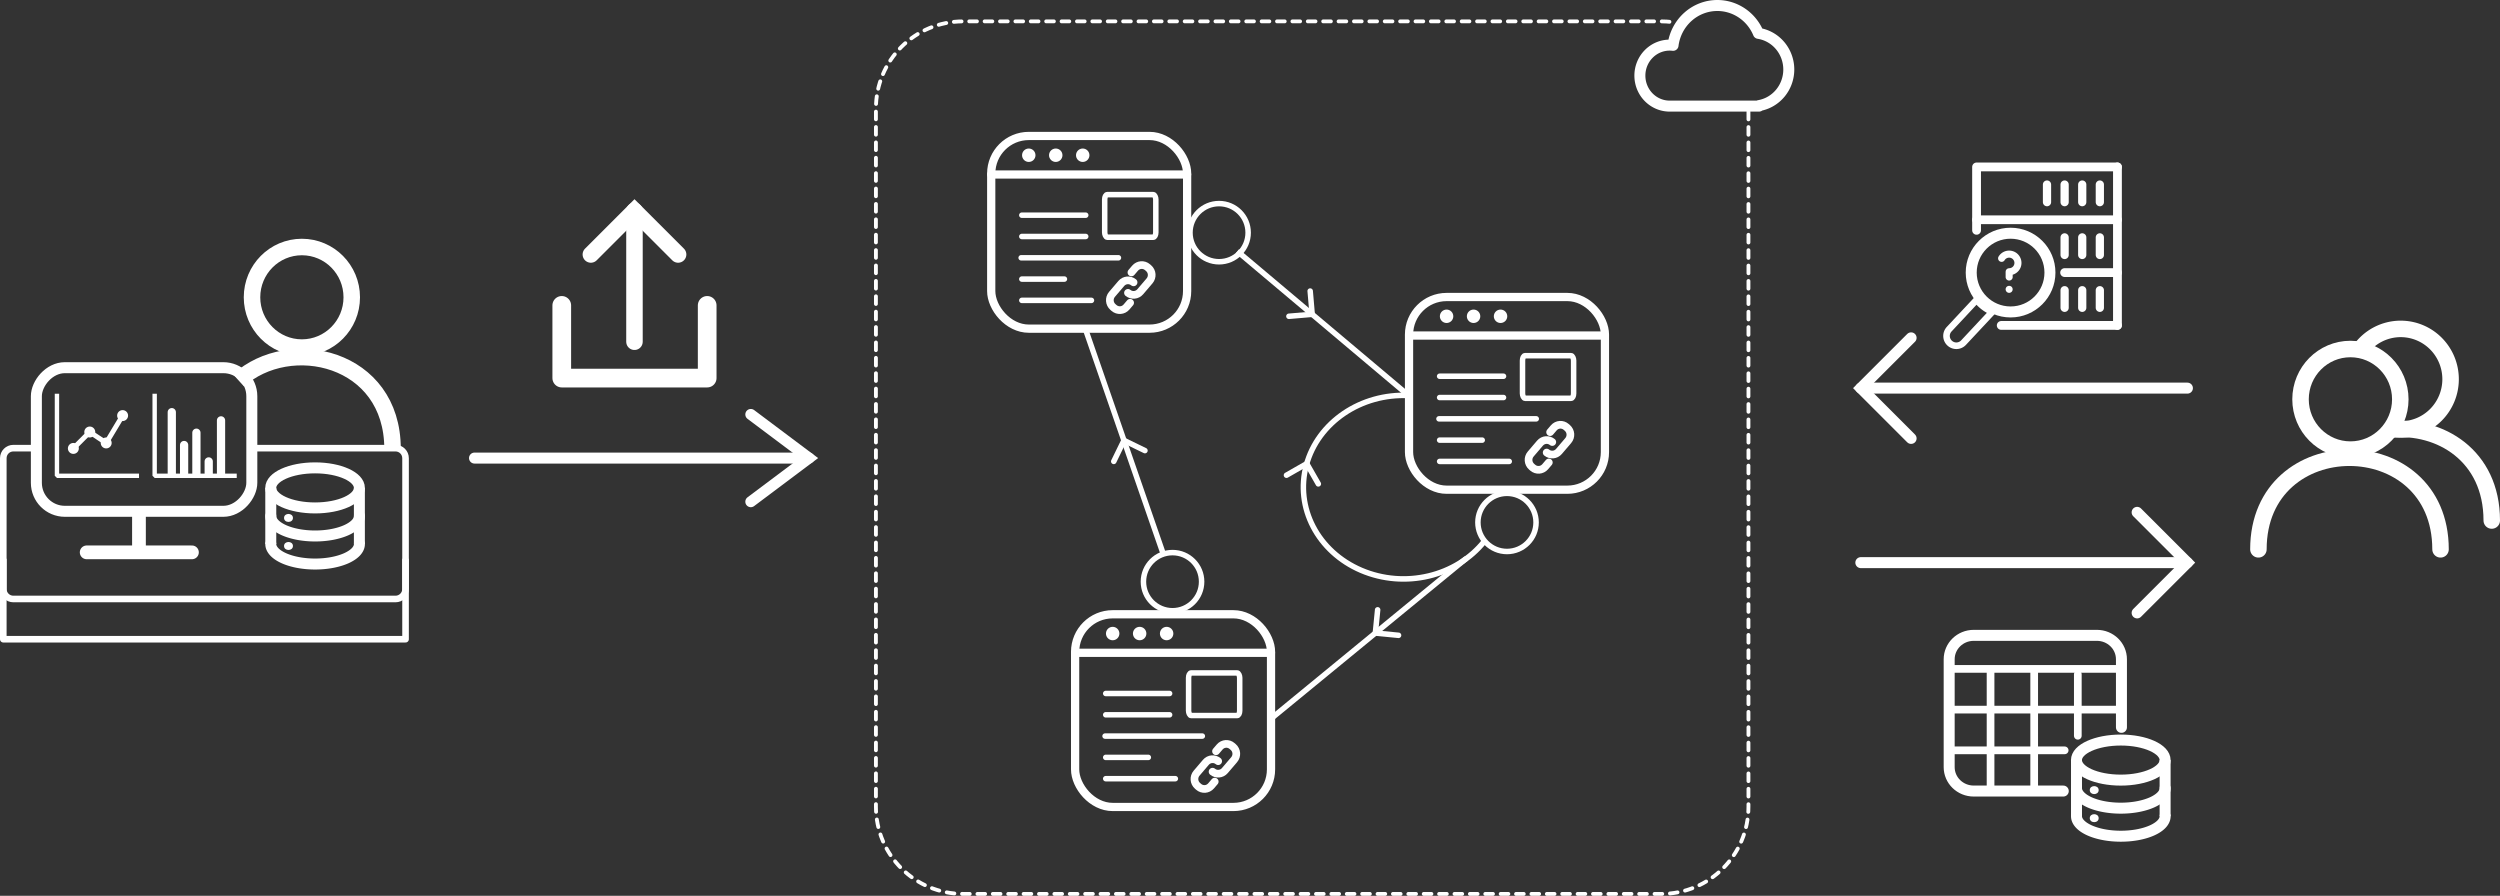 <?xml version="1.0" encoding="UTF-8" standalone="no"?>
<!-- Created with Inkscape (http://www.inkscape.org/) -->

<svg
   width="227.431mm"
   height="81.496mm"
   viewBox="0 0 227.431 81.496"
   version="1.1"
   id="svg653"
   inkscape:version="1.2.1 (2ed6d7ae0b, 2022-08-22, custom)"
   sodipodi:docname="envisioned-ecosystem-white.svg"
   xml:space="preserve"
   xmlns:inkscape="http://www.inkscape.org/namespaces/inkscape"
   xmlns:sodipodi="http://sodipodi.sourceforge.net/DTD/sodipodi-0.dtd"
   xmlns="http://www.w3.org/2000/svg"
   xmlns:svg="http://www.w3.org/2000/svg"><rect x="0" y="0" width="227.431" height="81.496" fill="#333333" stroke="none"/><sodipodi:namedview
     id="namedview655"
     pagecolor="#ffffff"
     bordercolor="#000000"
     borderopacity="0.25"
     inkscape:showpageshadow="2"
     inkscape:pageopacity="0.0"
     inkscape:pagecheckerboard="0"
     inkscape:deskcolor="#d1d1d1"
     inkscape:document-units="mm"
     showgrid="true"
     inkscape:zoom="2"
     inkscape:cx="377.5"
     inkscape:cy="184.75"
     inkscape:window-width="2486"
     inkscape:window-height="1376"
     inkscape:window-x="0"
     inkscape:window-y="0"
     inkscape:window-maximized="1"
     inkscape:current-layer="layer1"
     showguides="false"><inkscape:grid
       type="xygrid"
       id="grid1140"
       originx="-0.489"
       originy="-3.9882201e-09" /><sodipodi:guide
       position="69.625,61.652"
       orientation="1,0"
       id="guide7247"
       inkscape:locked="false" /></sodipodi:namedview><defs
     id="defs650"><rect
       x="20"
       y="420"
       width="86.876"
       height="21.833"
       id="rect10277" /><rect
       x="170"
       y="155"
       width="100"
       height="35"
       id="rect10271" /></defs><g
     inkscape:groupmode="layer"
     id="layer5"
     inkscape:label="scientists"
     transform="translate(-0.489)"><ellipse
       style="fill:none;stroke:#ffffff;stroke-width:1.5;stroke-linecap:butt;stroke-linejoin:bevel;stroke-dasharray:none;stroke-opacity:1.0"
       id="head-7"
       cx="214.312"
       cy="36.326"
       rx="4.538"
       ry="4.576"
       inkscape:label="head-1" /><path
       style="fill:none;stroke:#ffffff;stroke-width:1.5;stroke-linecap:round;stroke-linejoin:bevel;stroke-dasharray:none;stroke-opacity:1.0"
       d="m 205.942,49.975 c 0,-11.112 16.568,-11.112 16.568,0"
       id="path43144-1"
       sodipodi:nodetypes="cc"
       inkscape:label="body-1" /><path
       style="fill:none;stroke:#ffffff;stroke-width:1.5;stroke-linecap:butt;stroke-linejoin:bevel;stroke-dasharray:none;stroke-opacity:1.0"
       d="m 215.189,31.844 a 4.538,4.576 0 0 1 3.698,-1.923 4.538,4.576 0 0 1 4.538,4.576 v 0 a 4.538,4.576 0 0 1 -4.538,4.576 4.538,4.576 0 0 1 -0.912,-0.093"
       id="head-0"
       inkscape:label="head-2" /><path
       id="path43144-3"
       style="fill:none;stroke:#ffffff;stroke-width:1.5;stroke-linecap:round;stroke-linejoin:bevel;stroke-dasharray:none;stroke-opacity:1.0"
       d="m 218.014,39.06 c 4.411,-0.418 9.156,2.346 9.156,8.293"
       inkscape:label="body-2" /></g><g
     inkscape:groupmode="layer"
     id="layer13"
     inkscape:label="answer"
     transform="translate(-0.489)"><g
       inkscape:label="data"
       id="layer1-5-0"
       transform="matrix(3.458,0,0,3.458,160.104,90.306)"
       style="stroke:#ffffff;stroke-width:0.289;stroke-dasharray:none;stroke-opacity:1.0"><ellipse
         style="fill:none;stroke:#ffffff;stroke-width:0.289;stroke-linecap:round;stroke-linejoin:bevel;stroke-dasharray:none;stroke-opacity:1.0"
         id="path51299-21"
         cx="9.635"
         cy="-6.119"
         rx="1.166"
         ry="0.527"
         inkscape:label="data-1" /><path
         id="path52558-0"
         style="fill:none;stroke:#ffffff;stroke-width:0.289;stroke-linecap:round;stroke-linejoin:bevel;stroke-dasharray:none;stroke-opacity:1.0"
         d="m 8.47,-5.381 a 1.166,0.527 0 0 0 1.166,0.527 1.166,0.527 0 0 0 1.166,-0.527"
         inkscape:label="data-2" /><path
         id="path52558-9-5"
         style="fill:none;stroke:#ffffff;stroke-width:0.289;stroke-linecap:round;stroke-linejoin:bevel;stroke-dasharray:none;stroke-opacity:1.0"
         d="m 8.47,-4.643 a 1.166,0.527 0 0 0 1.166,0.527 1.166,0.527 0 0 0 1.166,-0.527"
         inkscape:label="data-3" /><path
         style="fill:none;stroke:#ffffff;stroke-width:0.289;stroke-linecap:butt;stroke-linejoin:bevel;stroke-dasharray:none;stroke-opacity:1.0"
         d="m 8.47,-6.119 v 1.476"
         id="path51781-11"
         inkscape:label="data-4" /><path
         style="display:inline;fill:none;stroke:#ffffff;stroke-width:0.289;stroke-linecap:butt;stroke-linejoin:bevel;stroke-dasharray:none;stroke-opacity:1.0"
         d="m 10.801,-6.119 v 1.476"
         id="path51783-08"
         inkscape:label="data-5" /><ellipse
         style="fill:#ffffff;fill-opacity:1.0;stroke:none;stroke-width:0.289;stroke-linecap:round;stroke-linejoin:miter;stroke-dasharray:none;stroke-opacity:1"
         id="path52588-5"
         cx="8.936"
         cy="-5.329"
         rx="0.117"
         ry="0.105"
         inkscape:label="dot-2" /><ellipse
         style="fill:#ffffff;fill-opacity:1.0;stroke:none;stroke-width:0.289;stroke-linecap:round;stroke-linejoin:miter;stroke-dasharray:none;stroke-opacity:1"
         id="path52588-7-0"
         cx="8.936"
         cy="-4.591"
         rx="0.117"
         ry="0.105"
         inkscape:label="dot-1" /></g><g
       inkscape:groupmode="layer"
       id="layer15"
       inkscape:label="table"><path
         id="rect10556"
         style="fill:none;fill-opacity:1;stroke:#ffffff;stroke-width:1;stroke-linecap:round;stroke-linejoin:miter;stroke-dasharray:none;stroke-dashoffset:0;stroke-opacity:1.0"
         inkscape:label="table-outer"
         d="m 188.19,71.964 h -8.141 c -1.24,0 -2.239,-0.972 -2.239,-2.179 v -9.807 c 0,-1.207 0.998,-2.179 2.239,-2.179 v 0 h 11.194 c 1.24,0 2.239,0.972 2.239,2.179 v 6.191" /><path
         style="fill:none;fill-opacity:1;stroke:#ffffff;stroke-width:0.7;stroke-linecap:butt;stroke-linejoin:miter;stroke-dasharray:none;stroke-dashoffset:0;stroke-opacity:1.0"
         d="m 177.606,60.851 h 15.875"
         id="path10626"
         inkscape:label="bar-1" /><path
         style="fill:none;fill-opacity:1;stroke:#ffffff;stroke-width:0.7;stroke-linecap:square;stroke-linejoin:miter;stroke-dasharray:none;stroke-dashoffset:0;stroke-opacity:1.0"
         d="m 177.885,64.556 h 14.789"
         id="path10634"
         inkscape:label="bar-2" /><path
         style="fill:none;fill-opacity:1;stroke:#ffffff;stroke-width:0.7;stroke-linecap:round;stroke-linejoin:miter;stroke-dasharray:none;stroke-dashoffset:0;stroke-opacity:1.0"
         d="m 178.009,68.26 h 10.308"
         id="path10636"
         inkscape:label="bar-3" /><path
         style="fill:none;fill-opacity:1;stroke:#ffffff;stroke-width:0.7;stroke-linecap:square;stroke-linejoin:miter;stroke-dasharray:none;stroke-dashoffset:0;stroke-opacity:1.0"
         d="m 181.575,61.329 v 10.128"
         id="path10628"
         inkscape:label="bar-4" /><path
         style="fill:none;fill-opacity:1;stroke:#ffffff;stroke-width:0.7;stroke-linecap:square;stroke-linejoin:miter;stroke-dasharray:none;stroke-dashoffset:0;stroke-opacity:1.0"
         d="M 185.544,61.329 V 71.507"
         id="path10630"
         inkscape:label="bar-5" /><path
         style="fill:none;fill-opacity:1;stroke:#ffffff;stroke-width:0.7;stroke-linecap:round;stroke-linejoin:miter;stroke-dasharray:none;stroke-dashoffset:0;stroke-opacity:1.0"
         d="m 189.513,61.344 v 5.592"
         id="path10632"
         inkscape:label="bar-6" /></g><path
       style="fill:none;fill-opacity:1;stroke:#ffffff;stroke-width:1;stroke-linecap:round;stroke-linejoin:miter;stroke-dasharray:none;stroke-dashoffset:0;stroke-opacity:1.0;paint-order:normal"
       d="m 194.909,46.61 4.574,4.574 -4.574,4.574"
       id="path106938-8"
       inkscape:label="arrow-head" /><path
       style="fill:none;fill-opacity:1;stroke:#ffffff;stroke-width:1;stroke-linecap:round;stroke-linejoin:round;stroke-dasharray:none;stroke-dashoffset:0;stroke-opacity:1.0"
       d="m 169.773,51.184 h 29.71"
       id="path82056-6"
       sodipodi:nodetypes="cc"
       inkscape:label="arrow-base" /></g><g
     inkscape:groupmode="layer"
     id="layer12"
     inkscape:label="query"
     transform="translate(-0.489)"><g
       inkscape:label="query-icon"
       id="layer1-59"
       transform="matrix(1.211,0,0,1.211,177.098,13.584)"
       style="stroke-width:0.222"><path
         style="fill:none;stroke:#ffffff;stroke-width:0.619;stroke-linecap:round;stroke-linejoin:round;stroke-dasharray:none;stroke-opacity:1.0"
         d="M 11.906,10.583 V 11.906"
         id="path83544"
         inkscape:label="book-10" /><path
         style="fill:none;stroke:#ffffff;stroke-width:0.619;stroke-linecap:round;stroke-linejoin:round;stroke-dasharray:none;stroke-opacity:1.0"
         d="M 10.583,10.583 V 11.906"
         id="path84058"
         inkscape:label="book-9" /><path
         style="fill:none;stroke:#ffffff;stroke-width:0.619;stroke-linecap:round;stroke-linejoin:round;stroke-dasharray:none;stroke-opacity:1.0"
         d="M 9.26,10.583 V 11.906"
         id="path84060"
         inkscape:label="book-8" /><path
         style="fill:none;stroke:#ffffff;stroke-width:0.619;stroke-linecap:round;stroke-linejoin:round;stroke-dasharray:none;stroke-opacity:1.0"
         d="M 11.906,6.615 V 7.937"
         id="path83542"
         inkscape:label="book-7" /><path
         style="fill:none;stroke:#ffffff;stroke-width:0.619;stroke-linecap:round;stroke-linejoin:round;stroke-dasharray:none;stroke-opacity:1.0"
         d="M 10.583,6.615 V 7.937"
         id="path84056"
         inkscape:label="book-6" /><path
         style="fill:none;stroke:#ffffff;stroke-width:0.619;stroke-linecap:round;stroke-linejoin:round;stroke-dasharray:none;stroke-opacity:1.0"
         d="M 9.26,6.615 V 7.937"
         id="path84062"
         inkscape:label="book-5" /><path
         style="fill:none;stroke:#ffffff;stroke-width:0.619;stroke-linecap:round;stroke-linejoin:round;stroke-dasharray:none;stroke-opacity:1.0"
         d="M 11.906,2.646 V 3.969"
         id="path83538"
         inkscape:label="book-4" /><path
         style="fill:none;stroke:#ffffff;stroke-width:0.619;stroke-linecap:round;stroke-linejoin:round;stroke-dasharray:none;stroke-opacity:1.0"
         d="M 10.583,2.646 V 3.969"
         id="path84054"
         inkscape:label="book-3" /><path
         style="fill:none;stroke:#ffffff;stroke-width:0.619;stroke-linecap:round;stroke-linejoin:round;stroke-dasharray:none;stroke-opacity:1.0"
         d="M 9.26,2.646 V 3.969"
         id="path84064"
         inkscape:label="book-2" /><path
         style="fill:none;stroke:#ffffff;stroke-width:0.619;stroke-linecap:round;stroke-linejoin:round;stroke-dasharray:none;stroke-opacity:1.0"
         d="M 7.937,2.646 V 3.969"
         id="path84066"
         inkscape:label="book-1" /><path
         style="fill:none;stroke:#ffffff;stroke-width:0.661;stroke-linecap:round;stroke-linejoin:round;stroke-dasharray:none;stroke-opacity:1.0"
         d="M 13.229,5.292 H 2.646"
         id="path84050"
         inkscape:label="shelf-5" /><path
         style="fill:none;stroke:#ffffff;stroke-width:0.661;stroke-linecap:round;stroke-linejoin:round;stroke-dasharray:none;stroke-opacity:1.0"
         d="M 13.229,9.26 H 9.26"
         id="path84048"
         inkscape:label="shelf-4" /><path
         style="fill:none;stroke:#ffffff;stroke-width:0.661;stroke-linecap:round;stroke-linejoin:round;stroke-dasharray:none;stroke-opacity:1.0"
         d="M 13.229,1.323 V 13.229"
         id="path83546"
         inkscape:label="shelf-3" /><path
         style="fill:none;stroke:#ffffff;stroke-width:0.661;stroke-linecap:round;stroke-linejoin:round;stroke-dasharray:none;stroke-opacity:1.0"
         d="M 13.229,13.229 H 4.498"
         id="path84046"
         sodipodi:nodetypes="cc"
         inkscape:label="shelf-2" /><path
         style="fill:none;stroke:#ffffff;stroke-width:0.661;stroke-linecap:round;stroke-linejoin:round;stroke-dasharray:none;stroke-opacity:1.0"
         d="M 2.646,6.085 V 1.323 l 10.583,10e-8"
         id="path84052"
         sodipodi:nodetypes="ccc"
         inkscape:label="shelf-1" /><path
         id="rect83548"
         style="fill:none;stroke:#ffffff;stroke-width:0.495;stroke-linecap:round;stroke-linejoin:round;stroke-dasharray:none;stroke-opacity:1.0"
         d="m 2.649,11.306 -2.061,2.206 c -0.28,0.299 -0.264,0.765 0.035,1.045 0.299,0.28 0.765,0.263 1.045,-0.036 l 2.161,-2.313 A 2.957,2.957 0 0 1 3.67,12.136 2.957,2.957 0 0 1 3.499,12.045 2.957,2.957 0 0 1 3.335,11.943 2.957,2.957 0 0 1 3.177,11.83 2.957,2.957 0 0 1 3.028,11.707 2.957,2.957 0 0 1 2.887,11.575 2.957,2.957 0 0 1 2.755,11.434 2.957,2.957 0 0 1 2.649,11.306 Z"
         inkscape:label="magnifying-glass-handle" /><circle
         style="fill:none;stroke:#ffffff;stroke-width:0.826;stroke-linecap:round;stroke-linejoin:round;stroke-dasharray:none;stroke-opacity:1.0"
         id="path84044"
         cx="5.201"
         cy="9.26"
         r="2.957"
         inkscape:label="magnifying-glass" /><path
         fill="#000000"
         d="m 6.019,8.534 a 0.926,0.926 0 0 0 -1.728,-0.463 0.265,0.265 0 0 0 0.458,0.265 0.398,0.398 0 0 1 0.344,-0.198 0.397,0.397 0 1 1 0,0.794 h -6.46e-4 a 0.251,0.251 0 0 0 -0.05,0.01 0.273,0.273 0 0 0 -0.053,0.011 0.26,0.26 0 0 0 -0.041,0.028 0.267,0.267 0 0 0 -0.043,0.029 0.266,0.266 0 0 0 -0.031,0.046 0.259,0.259 0 0 0 -0.026,0.038 0.271,0.271 0 0 0 -0.011,0.056 0.251,0.251 0 0 0 -0.009,0.047 v 0.265 l 6.14e-4,0.003 2.91e-4,0.13 a 0.265,0.265 0 0 0 0.265,0.264 h 6.45e-4 a 0.265,0.265 0 0 0 0.264,-0.265 l -4.05e-4,-0.175 a 0.924,0.924 0 0 0 0.661,-0.883 z m -1.112,1.797 a 0.265,0.265 0 0 0 0.185,0.452 0.274,0.274 0 0 0 0.188,-0.077 0.269,0.269 0 0 0 0,-0.376 0.274,0.274 0 0 0 -0.373,-2.1e-5 z"
         id="path84447"
         style="stroke-width:0.059;fill-opacity:1.0;fill:#ffffff"
         inkscape:label="question-mark" /></g><path
       style="fill:none;fill-opacity:1;stroke:#ffffff;stroke-width:1;stroke-linecap:round;stroke-linejoin:round;stroke-dasharray:none;stroke-dashoffset:0;stroke-opacity:1.0"
       d="M 199.483,35.309 H 169.773"
       id="path82056"
       sodipodi:nodetypes="cc"
       inkscape:label="arrow-base" /><path
       style="fill:none;fill-opacity:1;stroke:#ffffff;stroke-width:1;stroke-linecap:round;stroke-linejoin:miter;stroke-dasharray:none;stroke-dashoffset:0;stroke-opacity:1.0;paint-order:normal"
       d="m 174.347,30.735 -4.574,4.574 4.574,4.574"
       id="path106938"
       inkscape:label="arrow-head" /></g><g
     inkscape:groupmode="layer"
     id="layer11"
     inkscape:label="upload"
     transform="translate(-0.489)"><path
       style="fill:none;stroke:#ffffff;stroke-width:1;stroke-linecap:round;stroke-linejoin:round;stroke-dasharray:none;stroke-dashoffset:0;stroke-opacity:1.0"
       d="M 43.656,41.672 H 74.083"
       id="path8798"
       inkscape:label="arrow-base" /><path
       style="fill:none;stroke:#ffffff;stroke-width:1;stroke-linecap:round;stroke-linejoin:miter;stroke-dasharray:none;stroke-dashoffset:0;stroke-opacity:1.0"
       d="m 68.792,37.703 5.292,3.969 -5.292,3.969"
       id="path8807"
       sodipodi:nodetypes="ccc"
       inkscape:label="arrow-head" /><path
       style="fill:none;stroke:#ffffff;stroke-width:1.7;stroke-linecap:round;stroke-linejoin:round;stroke-dasharray:none;stroke-dashoffset:0;stroke-opacity:1.0"
       d="m 64.823,27.781 v 6.615 H 51.594 v -6.615"
       id="path10263"
       sodipodi:nodetypes="cccc"
       inkscape:label="upload-base" /><path
       style="fill:none;stroke:#ffffff;stroke-width:1.5;stroke-linecap:round;stroke-linejoin:round;stroke-dasharray:none;stroke-dashoffset:0;stroke-opacity:1.0"
       d="M 58.208,31.089 V 19.182"
       id="path10265"
       inkscape:label="upload-arrow-base" /><path
       style="fill:none;stroke:#ffffff;stroke-width:1.5;stroke-linecap:round;stroke-linejoin:miter;stroke-dasharray:none;stroke-dashoffset:0;stroke-opacity:1.0"
       d="m 54.24,23.151 3.969,-3.969 3.969,3.969"
       id="path10267"
       inkscape:label="upload-arrow-head" /></g><g
     inkscape:groupmode="layer"
     id="layer6"
     inkscape:label="webpages"
     transform="translate(-0.489)"><g
       inkscape:groupmode="layer"
       id="layer7"
       inkscape:label="page-1"><rect
         style="fill:none;stroke:#ffffff;stroke-width:0.5;stroke-linecap:round;stroke-linejoin:round;stroke-dasharray:none;stroke-opacity:1.0"
         id="rect55401"
         width="4.65"
         height="3.875"
         x="100.986"
         y="17.707"
         ry="0.438"
         rx="0.231"
         inkscape:label="image" /><rect
         style="fill:none;stroke:#ffffff;stroke-width:0.75;stroke-linecap:round;stroke-linejoin:round;stroke-dasharray:none;stroke-opacity:1.0"
         id="rect55313"
         width="17.822"
         height="17.53"
         x="90.663"
         y="12.369"
         ry="3.419"
         inkscape:label="outer-page" /><path
         style="fill:none;stroke:#ffffff;stroke-width:0.75;stroke-linecap:round;stroke-linejoin:round;stroke-dasharray:none;stroke-opacity:1.0"
         d="M 90.669,15.875 H 108.479"
         id="path55315"
         inkscape:label="horizontal-line" /><ellipse
         style="fill:#ffffff;fill-opacity:1.0;stroke:none;stroke-width:0.307;stroke-linejoin:miter;stroke-dasharray:none;stroke-dashoffset:0;stroke-opacity:1"
         id="path20553-2"
         cx="94.079"
         cy="14.122"
         rx="0.611"
         ry="0.611"
         inkscape:label="dot-1" /><ellipse
         style="fill:#ffffff;fill-opacity:1.0;stroke:none;stroke-width:0.307;stroke-linejoin:miter;stroke-dasharray:none;stroke-dashoffset:0;stroke-opacity:1"
         id="path20553-6-9"
         cx="96.533"
         cy="14.122"
         rx="0.611"
         ry="0.611"
         inkscape:label="dot-2" /><ellipse
         style="fill:#ffffff;fill-opacity:1.0;stroke:none;stroke-width:0.307;stroke-linejoin:miter;stroke-dasharray:none;stroke-dashoffset:0;stroke-opacity:1"
         id="path20553-6-2-3"
         cx="98.987"
         cy="14.122"
         rx="0.611"
         ry="0.611"
         inkscape:label="dot-3" /><path
         style="fill:none;stroke:#ffffff;stroke-width:0.5;stroke-linecap:round;stroke-linejoin:round;stroke-dasharray:none;stroke-opacity:1.0"
         d="m 93.447,19.577 h 5.812"
         id="path55391"
         inkscape:label="text-1" /><path
         style="fill:none;stroke:#ffffff;stroke-width:0.5;stroke-linecap:round;stroke-linejoin:round;stroke-dasharray:none;stroke-opacity:1.0"
         d="m 93.447,21.514 h 5.812"
         id="path55393"
         inkscape:label="text-2" /><path
         style="fill:none;stroke:#ffffff;stroke-width:0.5;stroke-linecap:round;stroke-linejoin:round;stroke-dasharray:none;stroke-opacity:1.0"
         d="m 93.387,23.452 h 8.848"
         id="path55395"
         inkscape:label="text-3" /><path
         style="fill:none;stroke:#ffffff;stroke-width:0.5;stroke-linecap:round;stroke-linejoin:round;stroke-dasharray:none;stroke-opacity:1.0"
         d="m 93.447,25.389 h 3.875"
         id="path55397"
         inkscape:label="text-4" /><path
         style="fill:none;stroke:#ffffff;stroke-width:0.5;stroke-linecap:round;stroke-linejoin:round;stroke-dasharray:none;stroke-opacity:1.0"
         d="m 93.447,27.326 h 6.333"
         id="path55399"
         inkscape:label="text-5" /><path
         id="path6273"
         style="fill:none;stroke:#ffffff;stroke-width:0.7;stroke-linecap:round;stroke-linejoin:round;stroke-dasharray:none;stroke-opacity:1.0"
         d="m 103.417,24.785 0.331,-0.388 c 0.292,-0.342 0.799,-0.38 1.137,-0.084 l 0.098,0.086 c 0.338,0.296 0.375,0.81 0.083,1.152 l -0.845,0.99 c -0.286,0.336 -0.78,0.378 -1.118,0.101"
         inkscape:label="link-1" /><path
         id="path6273-5"
         style="fill:none;stroke:#ffffff;stroke-width:0.7;stroke-linecap:round;stroke-linejoin:round;stroke-dasharray:none;stroke-opacity:1.0"
         d="m 103.3,27.543 -0.331,0.388 c -0.292,0.342 -0.799,0.38 -1.137,0.084 l -0.098,-0.086 c -0.338,-0.296 -0.375,-0.81 -0.083,-1.152 l 0.845,-0.99 c 0.286,-0.336 0.78,-0.378 1.118,-0.101"
         inkscape:label="link-2" /></g><g
       inkscape:groupmode="layer"
       id="layer8"
       inkscape:label="page-2"><rect
         style="fill:none;stroke:#ffffff;stroke-width:0.5;stroke-linecap:round;stroke-linejoin:round;stroke-dasharray:none;stroke-opacity:1.0"
         id="rect55401-9"
         width="4.65"
         height="3.875"
         x="138.995"
         y="32.358"
         ry="0.438"
         rx="0.231"
         inkscape:label="image" /><rect
         style="fill:none;stroke:#ffffff;stroke-width:0.75;stroke-linecap:round;stroke-linejoin:round;stroke-dasharray:none;stroke-opacity:1.0"
         id="rect55313-2"
         width="17.822"
         height="17.53"
         x="128.672"
         y="27.02"
         ry="3.419"
         inkscape:label="outer-page" /><path
         style="fill:none;stroke:#ffffff;stroke-width:0.75;stroke-linecap:round;stroke-linejoin:round;stroke-dasharray:none;stroke-opacity:1.0"
         d="m 128.678,30.526 h 17.811"
         id="path55315-2"
         inkscape:label="horizontal-line" /><ellipse
         style="fill:#ffffff;fill-opacity:1.0;stroke:none;stroke-width:0.307;stroke-linejoin:miter;stroke-dasharray:none;stroke-dashoffset:0;stroke-opacity:1"
         id="path20553-2-8"
         cx="132.088"
         cy="28.773"
         rx="0.611"
         ry="0.611"
         inkscape:label="dot-1" /><ellipse
         style="fill:#ffffff;fill-opacity:1.0;stroke:none;stroke-width:0.307;stroke-linejoin:miter;stroke-dasharray:none;stroke-dashoffset:0;stroke-opacity:1"
         id="path20553-6-9-9"
         cx="134.543"
         cy="28.773"
         rx="0.611"
         ry="0.611"
         inkscape:label="dot-2" /><ellipse
         style="fill:#ffffff;fill-opacity:1.0;stroke:none;stroke-width:0.307;stroke-linejoin:miter;stroke-dasharray:none;stroke-dashoffset:0;stroke-opacity:1"
         id="path20553-6-2-3-7"
         cx="136.997"
         cy="28.773"
         rx="0.611"
         ry="0.611"
         inkscape:label="dot-3" /><path
         style="fill:none;stroke:#ffffff;stroke-width:0.5;stroke-linecap:round;stroke-linejoin:round;stroke-dasharray:none;stroke-opacity:1.0"
         d="m 131.456,34.228 h 5.812"
         id="path55391-3"
         inkscape:label="text-1" /><path
         style="fill:none;stroke:#ffffff;stroke-width:0.5;stroke-linecap:round;stroke-linejoin:round;stroke-dasharray:none;stroke-opacity:1.0"
         d="m 131.456,36.165 h 5.812"
         id="path55393-6"
         inkscape:label="text-2" /><path
         style="fill:none;stroke:#ffffff;stroke-width:0.5;stroke-linecap:round;stroke-linejoin:round;stroke-dasharray:none;stroke-opacity:1.0"
         d="m 131.397,38.103 h 8.848"
         id="path55395-1"
         inkscape:label="text-3" /><path
         style="fill:none;stroke:#ffffff;stroke-width:0.5;stroke-linecap:round;stroke-linejoin:round;stroke-dasharray:none;stroke-opacity:1.0"
         d="m 131.456,40.04 h 3.875"
         id="path55397-2"
         inkscape:label="text-4" /><path
         style="fill:none;stroke:#ffffff;stroke-width:0.5;stroke-linecap:round;stroke-linejoin:round;stroke-dasharray:none;stroke-opacity:1.0"
         d="m 131.456,41.977 h 6.333"
         id="path55399-9"
         inkscape:label="text-5" /><path
         id="path6273-6"
         style="fill:none;stroke:#ffffff;stroke-width:0.7;stroke-linecap:round;stroke-linejoin:round;stroke-dasharray:none;stroke-opacity:1.0"
         d="m 141.507,39.313 0.331,-0.388 c 0.292,-0.342 0.799,-0.38 1.137,-0.084 l 0.098,0.086 c 0.338,0.296 0.375,0.81 0.083,1.152 l -0.845,0.99 c -0.286,0.336 -0.78,0.378 -1.118,0.101"
         inkscape:label="link-1" /><path
         id="path6273-5-4"
         style="fill:none;stroke:#ffffff;stroke-width:0.7;stroke-linecap:round;stroke-linejoin:round;stroke-dasharray:none;stroke-opacity:1.0"
         d="m 141.39,42.071 -0.331,0.388 c -0.292,0.342 -0.799,0.38 -1.137,0.084 l -0.098,-0.086 c -0.338,-0.296 -0.375,-0.81 -0.083,-1.152 l 0.845,-0.99 c 0.286,-0.336 0.78,-0.378 1.118,-0.101"
         inkscape:label="link-2" /></g><g
       inkscape:groupmode="layer"
       id="layer9"
       inkscape:label="page-3"><rect
         style="fill:none;stroke:#ffffff;stroke-width:0.5;stroke-linecap:round;stroke-linejoin:round;stroke-dasharray:none;stroke-opacity:1.0"
         id="rect55401-94"
         width="4.65"
         height="3.875"
         x="108.618"
         y="61.219"
         ry="0.438"
         rx="0.231"
         inkscape:label="image" /><rect
         style="fill:none;stroke:#ffffff;stroke-width:0.75;stroke-linecap:round;stroke-linejoin:round;stroke-dasharray:none;stroke-opacity:1.0"
         id="rect55313-7"
         width="17.822"
         height="17.53"
         x="98.295"
         y="55.882"
         ry="3.419"
         inkscape:label="outer-page" /><path
         style="fill:none;stroke:#ffffff;stroke-width:0.75;stroke-linecap:round;stroke-linejoin:round;stroke-dasharray:none;stroke-opacity:1.0"
         d="m 98.301,59.388 h 17.811"
         id="path55315-8"
         inkscape:label="horizontal-line" /><ellipse
         style="fill:#ffffff;fill-opacity:1.0;stroke:none;stroke-width:0.307;stroke-linejoin:miter;stroke-dasharray:none;stroke-dashoffset:0;stroke-opacity:1"
         id="path20553-2-4"
         cx="101.712"
         cy="57.635"
         rx="0.611"
         ry="0.611"
         inkscape:label="dot-1" /><ellipse
         style="fill:#ffffff;fill-opacity:1.0;stroke:none;stroke-width:0.307;stroke-linejoin:miter;stroke-dasharray:none;stroke-dashoffset:0;stroke-opacity:1"
         id="path20553-6-9-5"
         cx="104.166"
         cy="57.635"
         rx="0.611"
         ry="0.611"
         inkscape:label="dot-2" /><ellipse
         style="fill:#ffffff;fill-opacity:1.0;stroke:none;stroke-width:0.307;stroke-linejoin:miter;stroke-dasharray:none;stroke-dashoffset:0;stroke-opacity:1"
         id="path20553-6-2-3-0"
         cx="106.62"
         cy="57.635"
         rx="0.611"
         ry="0.611"
         inkscape:label="dot-3" /><path
         style="fill:none;stroke:#ffffff;stroke-width:0.5;stroke-linecap:round;stroke-linejoin:round;stroke-dasharray:none;stroke-opacity:1.0"
         d="m 101.08,63.089 h 5.812"
         id="path55391-36"
         inkscape:label="text-1" /><path
         style="fill:none;stroke:#ffffff;stroke-width:0.5;stroke-linecap:round;stroke-linejoin:round;stroke-dasharray:none;stroke-opacity:1.0"
         d="m 101.08,65.027 h 5.812"
         id="path55393-1"
         inkscape:label="text-2" /><path
         style="fill:none;stroke:#ffffff;stroke-width:0.5;stroke-linecap:round;stroke-linejoin:round;stroke-dasharray:none;stroke-opacity:1.0"
         d="m 101.02,66.964 h 8.848"
         id="path55395-0"
         inkscape:label="text-3" /><path
         style="fill:none;stroke:#ffffff;stroke-width:0.5;stroke-linecap:round;stroke-linejoin:round;stroke-dasharray:none;stroke-opacity:1.0"
         d="m 101.08,68.902 h 3.875"
         id="path55397-6"
         inkscape:label="text-4" /><path
         style="fill:none;stroke:#ffffff;stroke-width:0.5;stroke-linecap:round;stroke-linejoin:round;stroke-dasharray:none;stroke-opacity:1.0"
         d="m 101.08,70.839 h 6.333"
         id="path55399-3"
         inkscape:label="text-5" /><path
         id="path6273-62"
         style="fill:none;stroke:#ffffff;stroke-width:0.7;stroke-linecap:round;stroke-linejoin:round;stroke-dasharray:none;stroke-opacity:1.0"
         d="m 111.113,68.345 0.331,-0.388 c 0.292,-0.342 0.799,-0.38 1.137,-0.084 l 0.098,0.086 c 0.338,0.296 0.375,0.81 0.083,1.152 l -0.845,0.99 c -0.286,0.336 -0.78,0.378 -1.118,0.101"
         inkscape:label="link-1" /><path
         id="path6273-5-5"
         style="fill:none;stroke:#ffffff;stroke-width:0.7;stroke-linecap:round;stroke-linejoin:round;stroke-dasharray:none;stroke-opacity:1.0"
         d="m 110.996,71.104 -0.331,0.388 c -0.292,0.342 -0.799,0.38 -1.137,0.084 l -0.098,-0.086 c -0.338,-0.296 -0.375,-0.81 -0.083,-1.152 l 0.845,-0.99 c 0.286,-0.336 0.78,-0.378 1.118,-0.101"
         inkscape:label="link-2" /></g><g
       inkscape:groupmode="layer"
       id="layer1"
       inkscape:label="knowledge-graph"><circle
         style="fill:none;stroke-width:0.5;stroke-linecap:square;stroke-linejoin:round;stroke:#ffffff;stroke-opacity:1.0;stroke-dasharray:none"
         id="path688"
         cx="111.39"
         cy="21.167"
         r="2.646"
         inkscape:label="vertex-3" /><circle
         style="fill:none;stroke-width:0.5;stroke-linecap:square;stroke-linejoin:round;stroke:#ffffff;stroke-opacity:1.0;stroke-dasharray:none"
         id="path688-3"
         cx="137.583"
         cy="47.525"
         r="2.646"
         inkscape:label="vertex-2" /><circle
         style="fill:none;stroke-width:0.5;stroke-linecap:square;stroke-linejoin:round;stroke:#ffffff;stroke-opacity:1.0;stroke-dasharray:none"
         id="path688-3-6"
         cx="107.156"
         cy="52.917"
         r="2.646"
         inkscape:label="vertex-1" /><path
         style="color:#000000;fill:#ffffff;stroke-linecap:round;-inkscape-stroke:none;fill-opacity:1.0"
         d="m 119.658,26.23 a 0.25,0.25 0 0 0 -0.227,0.271 l 0.16,1.863 -1.865,0.16 a 0.25,0.25 0 0 0 -0.229,0.27 0.25,0.25 0 0 0 0.271,0.229 l 2.363,-0.203 -0.203,-2.361 a 0.25,0.25 0 0 0 -0.271,-0.229 z"
         id="path4038"
         inkscape:label="edge-arrow-1" /><path
         style="color:#000000;fill:#ffffff;stroke-linecap:square;stroke-linejoin:round;-inkscape-stroke:none;fill-opacity:1.0"
         d="m 113.211,22.666 -0.322,0.383 0.191,0.162 6.525,5.492 8.557,7.207 0.191,0.16 0.322,-0.381 -0.191,-0.162 -8.557,-7.205 -6.525,-5.494 z"
         id="path4044"
         inkscape:label="edge-1" /><path
         style="color:#000000;fill:#ffffff;stroke-linecap:round;-inkscape-stroke:none;fill-opacity:1.0"
         d="m 102.623,39.732 -1.037,2.133 a 0.25,0.25 0 0 0 0.117,0.334 0.25,0.25 0 0 0 0.334,-0.115 l 0.816,-1.684 1.684,0.818 a 0.25,0.25 0 0 0 0.334,-0.117 0.25,0.25 0 0 0 -0.115,-0.334 z"
         id="path3950"
         inkscape:label="edge-arrow-2" /><path
         style="color:#000000;fill:#ffffff;stroke-linejoin:round;-inkscape-stroke:none;fill-opacity:1.0"
         d="m 99.455,29.816 -0.473,0.164 3.561,10.285 3.584,10.352 0.473,-0.164 -3.584,-10.35 z"
         id="path3956"
         inkscape:label="edge-2" /><path
         style="color:#000000;fill:#ffffff;stroke-linecap:round;-inkscape-stroke:none;fill-opacity:1.0"
         d="m 125.84,55.23 a 0.25,0.25 0 0 0 -0.273,0.225 l -0.232,2.359 2.361,0.232 a 0.25,0.25 0 0 0 0.271,-0.225 0.25,0.25 0 0 0 -0.223,-0.273 l -1.861,-0.182 0.182,-1.863 a 0.25,0.25 0 0 0 -0.225,-0.273 z"
         id="path3992"
         inkscape:label="edge-arrow-3" /><path
         style="color:#000000;fill:#ffffff;stroke-linejoin:round;-inkscape-stroke:none;fill-opacity:1.0"
         d="m 133.721,50.607 -8.176,6.711 -9.551,7.84 0.316,0.387 9.553,-7.842 8.174,-6.709 z"
         id="path3998"
         inkscape:label="edge-3" /><path
         style="color:#000000;fill:#ffffff;stroke-linecap:round;-inkscape-stroke:none;fill-opacity:1.0"
         d="m 119.459,41.836 -2.059,1.178 a 0.25,0.25 0 0 0 -0.092,0.342 0.25,0.25 0 0 0 0.34,0.092 l 1.625,-0.93 0.93,1.625 a 0.25,0.25 0 0 0 0.34,0.094 0.25,0.25 0 0 0 0.094,-0.342 z"
         id="path3930"
         inkscape:label="edge-arrow-4" /><path
         style="color:#000000;fill:#ffffff;stroke-linejoin:round;-inkscape-stroke:none;fill-opacity:1.0"
         d="m 128.658,35.73 c -4.462,-0.214 -8.478,2.501 -9.566,6.502 -1.088,4.001 1.077,8.15 5.131,9.883 4.054,1.733 8.874,0.594 11.512,-2.734 l -0.393,-0.311 c -2.488,3.139 -7.073,4.229 -10.922,2.584 -3.849,-1.645 -5.867,-5.536 -4.846,-9.291 1.021,-3.755 4.815,-6.337 9.061,-6.133 z"
         id="path3936"
         inkscape:label="edge-4" /></g><path
       id="rect7244"
       style="fill:none;stroke:#ffffff;stroke-width:0.35;stroke-linecap:round;stroke-linejoin:round;stroke-dasharray:0.7, 0.7;stroke-dashoffset:0;stroke-opacity:1.0"
       inkscape:label="frame"
       d="m 159.55,10.161 v 63.222 c 0,4.397 -3.54,7.938 -7.938,7.938 h -63.5 c -4.397,0 -7.938,-3.54 -7.938,-7.938 v -63.5 c 0,-4.397 3.54,-7.938 7.938,-7.938 v 0 h 63.5 c 0.337,0 0.669,0.021 0.994,0.061" /><path
       style="fill:none;stroke:#ffffff;stroke-width:1;stroke-linecap:round;stroke-linejoin:round;stroke-dasharray:none;stroke-opacity:1.0"
       d="M 156.717,0.5 A 4.064,4.16 0 0 0 152.689,4.124 2.709,2.774 0 0 0 152.382,4.105 a 2.709,2.774 0 0 0 -2.709,2.774 2.709,2.774 0 0 0 2.709,2.774 h 7.586 0.542 v -0.048 a 3.251,3.328 0 0 0 2.709,-3.281 3.251,3.328 0 0 0 -2.761,-3.29 4.064,4.16 0 0 0 -3.741,-2.534 z"
       id="cloud" /></g><g
     inkscape:groupmode="layer"
     id="layer2"
     inkscape:label="scientist-table"
     transform="translate(-0.489)"><g
       inkscape:label="scientist"
       id="layer1-1"
       transform="matrix(3.458,0,0,3.458,18.802,21.554)"
       style="fill:none;stroke:#ffffff;stroke-width:0.434;stroke-dasharray:none;stroke-opacity:1.0"><ellipse
         style="fill:none;stroke:#ffffff;stroke-width:0.434;stroke-linecap:butt;stroke-linejoin:bevel;stroke-dasharray:none;stroke-opacity:1.0"
         id="head"
         cx="2.646"
         cy="1.588"
         rx="1.312"
         ry="1.323" /><path
         id="path43144"
         style="fill:none;stroke:#ffffff;stroke-width:0.434;stroke-linecap:butt;stroke-linejoin:bevel;stroke-dasharray:none;stroke-opacity:1.0"
         d="M 0.979,3.773 C 2.324,2.557 5.031,3.157 5.031,5.573"
         inkscape:label="body" /></g><g
       inkscape:label="data"
       id="layer1-5"
       transform="matrix(3.458,0,0,3.458,-4.167,65.545)"
       style="stroke:#ffffff;stroke-width:0.289;stroke-dasharray:none;stroke-opacity:1.0"><ellipse
         style="fill:none;stroke:#ffffff;stroke-width:0.289;stroke-linecap:round;stroke-linejoin:bevel;stroke-dasharray:none;stroke-opacity:1.0"
         id="path51299"
         cx="9.635"
         cy="-6.119"
         rx="1.166"
         ry="0.527"
         inkscape:label="data-1" /><path
         id="path52558"
         style="fill:none;stroke:#ffffff;stroke-width:0.289;stroke-linecap:round;stroke-linejoin:bevel;stroke-dasharray:none;stroke-opacity:1.0"
         d="m 8.47,-5.381 a 1.166,0.527 0 0 0 1.166,0.527 1.166,0.527 0 0 0 1.166,-0.527"
         inkscape:label="data-2" /><path
         id="path52558-9"
         style="fill:none;stroke:#ffffff;stroke-width:0.289;stroke-linecap:round;stroke-linejoin:bevel;stroke-dasharray:none;stroke-opacity:1.0"
         d="m 8.47,-4.643 a 1.166,0.527 0 0 0 1.166,0.527 1.166,0.527 0 0 0 1.166,-0.527"
         inkscape:label="data-3" /><path
         style="fill:none;stroke:#ffffff;stroke-width:0.289;stroke-linecap:butt;stroke-linejoin:bevel;stroke-dasharray:none;stroke-opacity:1.0"
         d="m 8.47,-6.119 v 1.476"
         id="path51781"
         inkscape:label="data-4" /><path
         style="fill:none;stroke:#ffffff;stroke-width:0.289;stroke-linecap:butt;stroke-linejoin:bevel;stroke-dasharray:none;stroke-opacity:1.0"
         d="m 10.801,-6.119 v 1.476"
         id="path51783"
         inkscape:label="data-5" /><ellipse
         style="fill:#ffffff;fill-opacity:1.0;stroke:none;stroke-width:0.289;stroke-linecap:round;stroke-linejoin:miter;stroke-dasharray:none;stroke-opacity:1"
         id="path52588"
         cx="8.936"
         cy="-5.329"
         rx="0.117"
         ry="0.105"
         inkscape:label="dot-2" /><ellipse
         style="fill:#ffffff;fill-opacity:1.0;stroke:none;stroke-width:0.289;stroke-linecap:round;stroke-linejoin:miter;stroke-dasharray:none;stroke-opacity:1"
         id="path52588-7"
         cx="8.936"
         cy="-4.591"
         rx="0.117"
         ry="0.105"
         inkscape:label="dot-1" /></g><g
       inkscape:label="computer"
       id="layer1-6"
       transform="matrix(1.411,0,0,1.411,1.221,69.297)"
       style="stroke:#ffffff;stroke-width:0.709;stroke-dasharray:none;stroke-opacity:1.0"><rect
         style="fill:none;stroke:#ffffff;stroke-width:0.709;stroke-linecap:round;stroke-linejoin:round;stroke-dasharray:none;stroke-opacity:1.0"
         id="rect46217"
         width="13.891"
         height="9.26"
         x="1.826"
         y="16.146"
         transform="scale(1,-1)"
         ry="1.837"
         inkscape:label="screen" /><path
         style="fill:none;stroke:#ffffff;stroke-width:0.886;stroke-linecap:butt;stroke-linejoin:round;stroke-dasharray:none;stroke-opacity:1.0"
         d="m 8.441,-16.146 v 2.646"
         id="path46701"
         inkscape:label="stand-1" /><path
         style="fill:none;stroke:#ffffff;stroke-width:0.886;stroke-linecap:round;stroke-linejoin:round;stroke-dasharray:none;stroke-opacity:1.0"
         d="M 5.07,-13.5 H 11.857"
         id="path46703"
         inkscape:label="stand-2" /></g><g
       inkscape:groupmode="layer"
       id="layer3"
       inkscape:label="bar-plot"><path
         style="fill:none;fill-opacity:1;stroke:#ffffff;stroke-width:0.75;stroke-linecap:round;stroke-linejoin:bevel;stroke-dasharray:none;stroke-opacity:1.0"
         d="M 16.117,43.096 V 37.496"
         id="path49026"
         inkscape:label="bar-1" /><path
         style="fill:none;fill-opacity:1;stroke:#ffffff;stroke-width:0.75;stroke-linecap:round;stroke-linejoin:bevel;stroke-dasharray:none;stroke-opacity:1.0"
         d="m 17.237,43.096 v -2.613"
         id="path49028"
         inkscape:label="bar-2" /><path
         style="fill:none;fill-opacity:1;stroke:#ffffff;stroke-width:0.75;stroke-linecap:round;stroke-linejoin:bevel;stroke-dasharray:none;stroke-opacity:1.0"
         d="M 18.357,43.096 V 39.363"
         id="path49030"
         inkscape:label="bar-3" /><path
         style="fill:none;fill-opacity:1;stroke:#ffffff;stroke-width:0.75;stroke-linecap:round;stroke-linejoin:bevel;stroke-dasharray:none;stroke-opacity:1.0"
         d="M 19.476,43.096 V 41.976"
         id="path49032"
         inkscape:label="bar-4" /><path
         style="fill:none;fill-opacity:1;stroke:#ffffff;stroke-width:0.75;stroke-linecap:round;stroke-linejoin:bevel;stroke-dasharray:none;stroke-opacity:1.0"
         d="M 20.596,43.096 V 38.243"
         id="path49034"
         inkscape:label="bar-5" /><path
         style="fill:none;fill-opacity:1;stroke:#ffffff;stroke-width:0.4;stroke-linecap:butt;stroke-linejoin:bevel;stroke-dasharray:none;stroke-opacity:1.0"
         d="m 14.559,35.816 v 7.466 h 7.466"
         id="path48188-2"
         inkscape:label="bar-axes" /></g><g
       inkscape:groupmode="layer"
       id="layer4"
       inkscape:label="graph-plot"><path
         style="fill:none;fill-opacity:1;stroke:#ffffff;stroke-width:0.45;stroke-linecap:butt;stroke-linejoin:bevel;stroke-dasharray:none;stroke-opacity:1.0"
         d="m 7.163,40.794 1.493,-1.493 1.493,0.995 1.493,-2.489"
         id="path48271"
         inkscape:label="graph" /><ellipse
         style="fill:#ffffff;stroke:none;stroke-width:1;stroke-linecap:butt;stroke-linejoin:round;stroke-dasharray:none;stroke-opacity:1;fill-opacity:1.0"
         id="path46705"
         cx="7.163"
         cy="-40.794"
         transform="scale(1,-1)"
         rx="0.498"
         ry="0.498"
         inkscape:label="data-point-1" /><ellipse
         style="fill:#ffffff;stroke:none;stroke-width:1;stroke-linecap:butt;stroke-linejoin:round;stroke-dasharray:none;stroke-opacity:1;fill-opacity:1.0"
         id="path46705-7"
         cx="8.656"
         cy="-39.301"
         transform="scale(1,-1)"
         rx="0.498"
         ry="0.498"
         inkscape:label="data-point-2" /><ellipse
         style="fill:#ffffff;stroke:none;stroke-width:1;stroke-linecap:butt;stroke-linejoin:round;stroke-dasharray:none;stroke-opacity:1;fill-opacity:1.0"
         id="path46705-7-5"
         cx="10.15"
         cy="-40.296"
         transform="scale(1,-1)"
         rx="0.498"
         ry="0.498"
         inkscape:label="data-point-3" /><ellipse
         style="fill:#ffffff;stroke:none;stroke-width:1;stroke-linecap:butt;stroke-linejoin:round;stroke-dasharray:none;stroke-opacity:1;fill-opacity:1.0"
         id="path46705-7-5-9"
         cx="11.643"
         cy="-37.807"
         transform="scale(1,-1)"
         rx="0.498"
         ry="0.498"
         inkscape:label="data-point-4" /><path
         style="fill:none;fill-opacity:1;stroke:#ffffff;stroke-width:0.4;stroke-linecap:butt;stroke-linejoin:bevel;stroke-dasharray:none;stroke-opacity:1.0"
         d="M 5.67,35.816 V 43.282 H 13.136"
         id="path48188"
         inkscape:label="graph-axes" /></g><g
       inkscape:groupmode="layer"
       id="layer14"
       inkscape:label="desk"><path
         id="rect63222"
         style="fill:none;stroke:#ffffff;stroke-width:0.6;stroke-linecap:butt;stroke-linejoin:round;stroke-dasharray:none;stroke-opacity:1.0"
         d="m 23.01,40.769 h 13.458 c 0.507,0 0.915,0.408 0.915,0.915 v 11.893 c 0,0.507 -0.408,0.915 -0.915,0.915 H 1.704 c -0.507,0 -0.915,-0.408 -0.915,-0.915 v -11.893 c 0,-0.507 0.408,-0.915 0.915,-0.915 v 0 h 1.706"
         inkscape:label="desk-1" /><path
         style="fill:none;stroke:#ffffff;stroke-width:0.6;stroke-linecap:butt;stroke-linejoin:round;stroke-dasharray:none;stroke-opacity:1.0"
         d="m 0.789,50.832 v 7.319 H 37.383 v -7.319"
         id="path63708"
         inkscape:label="desk-2" /></g></g></svg>
